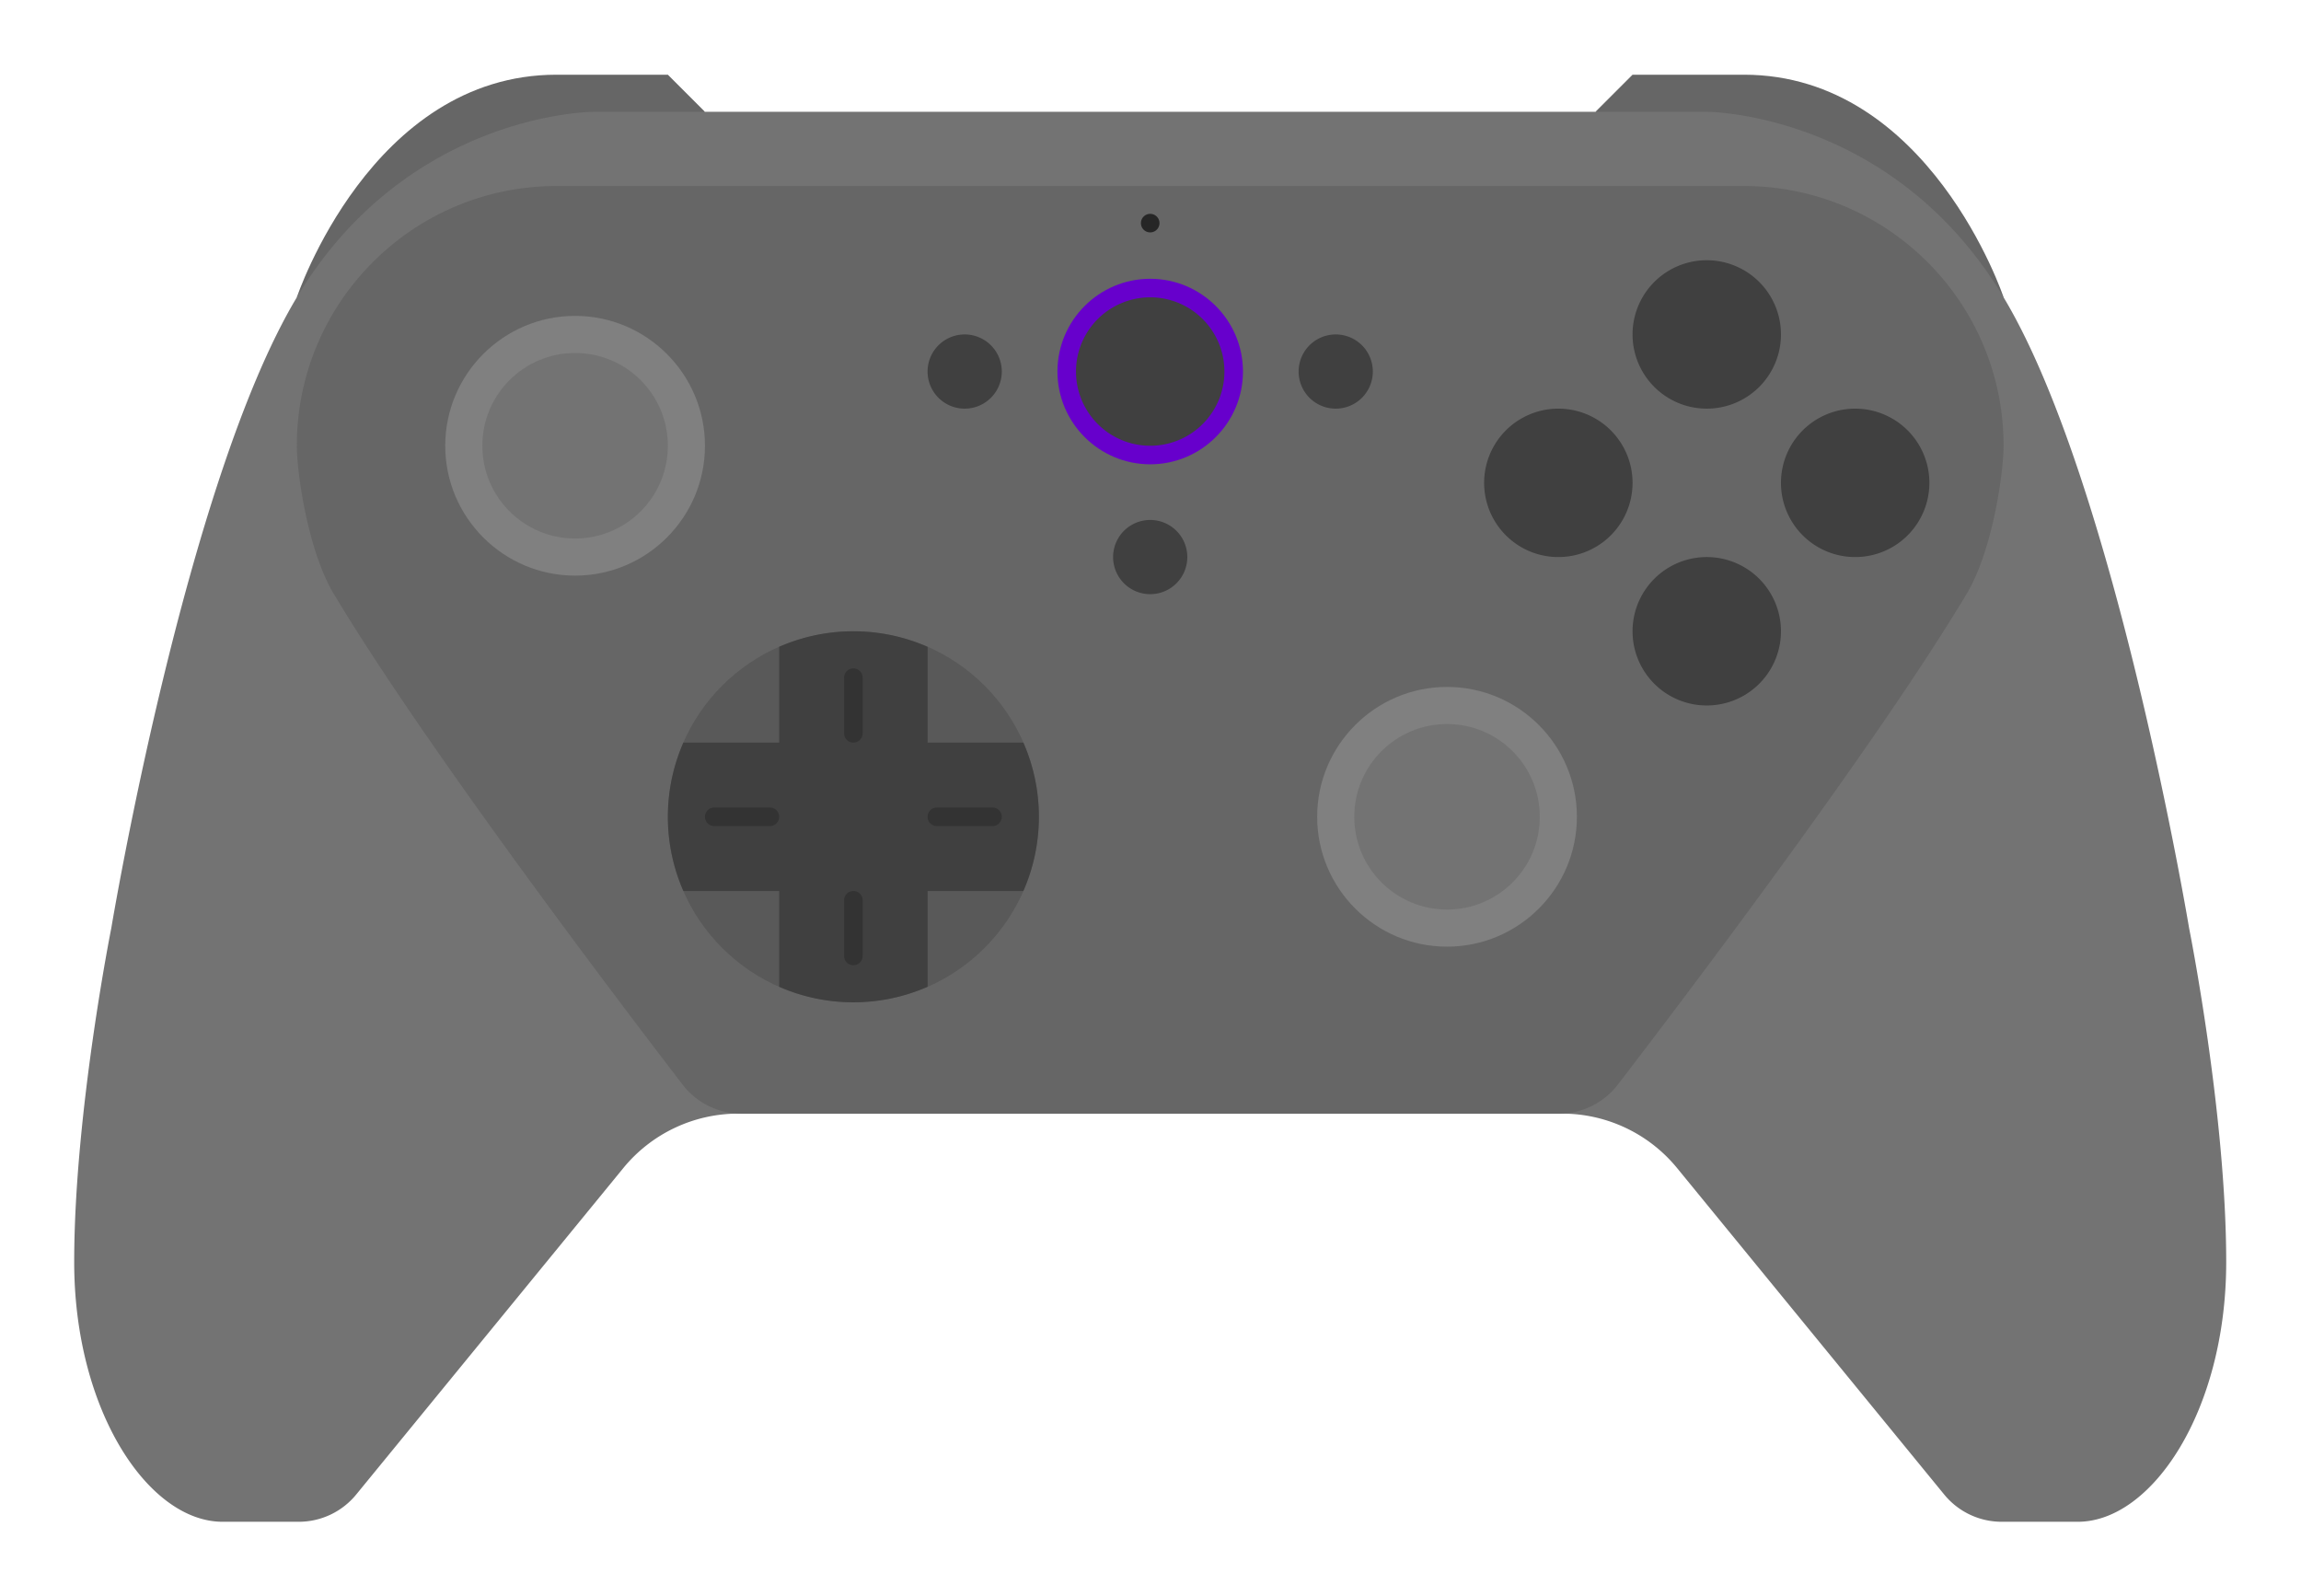 <svg xmlns="http://www.w3.org/2000/svg" xml:space="preserve" width="330.667" height="229.333"><defs><clipPath id="a" clipPathUnits="userSpaceOnUse"><path d="M0 256h256V0H0Z"/></clipPath><clipPath id="b" clipPathUnits="userSpaceOnUse"><path d="M4 216h248V44H4Z"/></clipPath></defs><g clip-path="url(#a)" transform="matrix(1.333 0 0 -1.333 -5.333 288)"><g clip-path="url(#b)" style="opacity:.5"><path d="M0 0c-.558 3.315-8.392 48.919-20.602 69.982-1.89 5.017-12.012 28.578-35.268 28.578h-15.314l-2.343-2.344-1.657-1.656h-89.373l-1.656 1.656-2.344 2.344h-15.313c-23.256 0-33.378-23.561-35.269-28.578C-231.348 48.919-239.183 3.315-239.74 0c-.382-1.933-4.13-21.341-4.13-37.44 0-19.851 10.766-36 24-36h8.209c4.818 0 9.332 2.138 12.383 5.868l28.799 35.198a7.97 7.97 0 0 0 6.191 2.934h88.836a7.97 7.97 0 0 0 6.191-2.934l28.799-35.198a15.94 15.94 0 0 1 12.383-5.868h8.209c13.233 0 24 16.149 24 36C4.13-21.341.382-1.933 0 0" style="fill:#fff;fill-opacity:1;fill-rule:nonzero;stroke:none" transform="translate(247.87 117.44)"/></g><path d="M0 0h-12c-20 0-28-24-28-24L4-4Z" style="fill:#666;fill-opacity:1;fill-rule:nonzero;stroke:none" transform="translate(76 208)"/><path d="M0 0h12c20 0 28-24 28-24L-4-4Z" style="fill:#666;fill-opacity:1;fill-rule:nonzero;stroke:none" transform="translate(180 208)"/><path d="M0 0s-8 48-20 68-32 20-32 20h-120s-20 0-32-20-20-68-20-68-4-20-4-36 8-28 16-28h8.209a8 8 0 0 1 6.191 2.935l28.799 35.197A16 16 0 0 0-156.418-20h88.836c4.799 0 9.345-2.154 12.383-5.868L-26.4-61.065A8 8 0 0 1-20.209-64H-12c8 0 16 12 16 28S0 0 0 0" style="fill:#737373;fill-opacity:1;fill-rule:nonzero;stroke:none" transform="translate(240 116)"/><path d="M0 0h-128c-15.464 0-28-12.536-28-28 0-2.827 1.158-11.263 4-16 9.865-16.442 30.544-43.697 37.589-52.875a8 8 0 0 1 6.344-3.125h88.134a8 8 0 0 1 6.344 3.125C-6.544-87.697 14.135-60.442 24-44c2.843 4.737 4 13.173 4 16C28-12.536 15.464 0 0 0" style="fill:#666;fill-opacity:1;fill-rule:nonzero;stroke:none" transform="translate(192 196)"/><path d="M0 0c-7.72 0-14-6.28-14-14s6.28-14 14-14 14 6.28 14 14S7.72 0 0 0" style="fill:gray;fill-opacity:1;fill-rule:nonzero;stroke:none" transform="translate(66 182)"/><path d="M0 0c5.523 0 10-4.477 10-10S5.523-20 0-20s-10 4.477-10 10S-5.523 0 0 0" style="fill:#737373;fill-opacity:1;fill-rule:nonzero;stroke:none" transform="translate(66 178)"/><path d="M0 0c-7.72 0-14-6.28-14-14s6.28-14 14-14 14 6.28 14 14S7.72 0 0 0" style="fill:gray;fill-opacity:1;fill-rule:nonzero;stroke:none" transform="translate(160 142)"/><path d="M0 0c5.522 0 10-4.477 10-10S5.522-20 0-20s-10 4.478-10 10S-5.522 0 0 0" style="fill:#737373;fill-opacity:1;fill-rule:nonzero;stroke:none" transform="translate(160 138)"/><path d="M0 0c0-11.046-8.954-20-20-20s-20 8.954-20 20 8.954 20 20 20S0 11.046 0 0" style="fill:#595959;fill-opacity:1;fill-rule:nonzero;stroke:none" transform="translate(116 128)"/><path d="M0 0v10.325a19.93 19.93 0 0 1-16 0V0h-10.325a19.93 19.93 0 0 1 0-16H-16v-10.324A19.9 19.9 0 0 1-8-28c2.846 0 5.549.604 8 1.676V-16h10.325a19.93 19.93 0 0 1 0 16z" style="fill:#404040;fill-opacity:1;fill-rule:nonzero;stroke:none" transform="translate(104 136)"/><path d="M0 0h-6a1 1 0 0 0 0 2h6a1 1 0 0 0 0-2" style="fill:#333;fill-opacity:1;fill-rule:nonzero;stroke:none" transform="translate(87 127)"/><path d="M0 0h-6a1 1 0 0 0 0 2h6a1 1 0 0 0 0-2" style="fill:#333;fill-opacity:1;fill-rule:nonzero;stroke:none" transform="translate(111 127)"/><path d="M0 0v6a1 1 0 0 0 2 0V0a1 1 0 0 0-2 0" style="fill:#333;fill-opacity:1;fill-rule:nonzero;stroke:none" transform="translate(95 137)"/><path d="M0 0v6a1 1 0 1 0 2 0V0a1 1 0 1 0-2 0" style="fill:#333;fill-opacity:1;fill-rule:nonzero;stroke:none" transform="translate(95 113)"/><path d="M0 0a4 4 0 1 0-8 0 4 4 0 0 0 8 0" style="fill:#404040;fill-opacity:1;fill-rule:nonzero;stroke:none" transform="translate(132 156)"/><path d="M0 0a4 4 0 1 0-8 0 4 4 0 0 0 8 0" style="fill:#404040;fill-opacity:1;fill-rule:nonzero;stroke:none" transform="translate(112 176)"/><path d="M0 0a4 4 0 1 0-8 0 4 4 0 0 0 8 0" style="fill:#404040;fill-opacity:1;fill-rule:nonzero;stroke:none" transform="translate(152 176)"/><path d="M0 0c-5.514 0-10-4.486-10-10s4.486-10 10-10 10 4.486 10 10S5.514 0 0 0" style="fill:#6700cc;fill-opacity:1;fill-rule:nonzero;stroke:none" transform="translate(128 186)"/><path d="M0 0a8 8 0 1 0-16 0A8 8 0 0 0 0 0" style="fill:#404040;fill-opacity:1;fill-rule:nonzero;stroke:none" transform="translate(136 176)"/><path d="M0 0a1 1 0 1 0-2 0 1 1 0 0 0 2 0" style="fill:#262626;fill-opacity:1;fill-rule:nonzero;stroke:none" transform="translate(129 192)"/><path d="M0 0a8 8 0 1 0-16 0A8 8 0 0 0 0 0" style="fill:#404040;fill-opacity:1;fill-rule:nonzero;stroke:none" transform="translate(180 164)"/><path d="M0 0a8 8 0 1 0-16 0A8 8 0 0 0 0 0" style="fill:#404040;fill-opacity:1;fill-rule:nonzero;stroke:none" transform="translate(212 164)"/><path d="M0 0a8 8 0 1 0-16 0A8 8 0 0 0 0 0" style="fill:#404040;fill-opacity:1;fill-rule:nonzero;stroke:none" transform="translate(196 180)"/><path d="M0 0a8 8 0 1 0-16 0A8 8 0 0 0 0 0" style="fill:#404040;fill-opacity:1;fill-rule:nonzero;stroke:none" transform="translate(196 148)"/></g></svg>